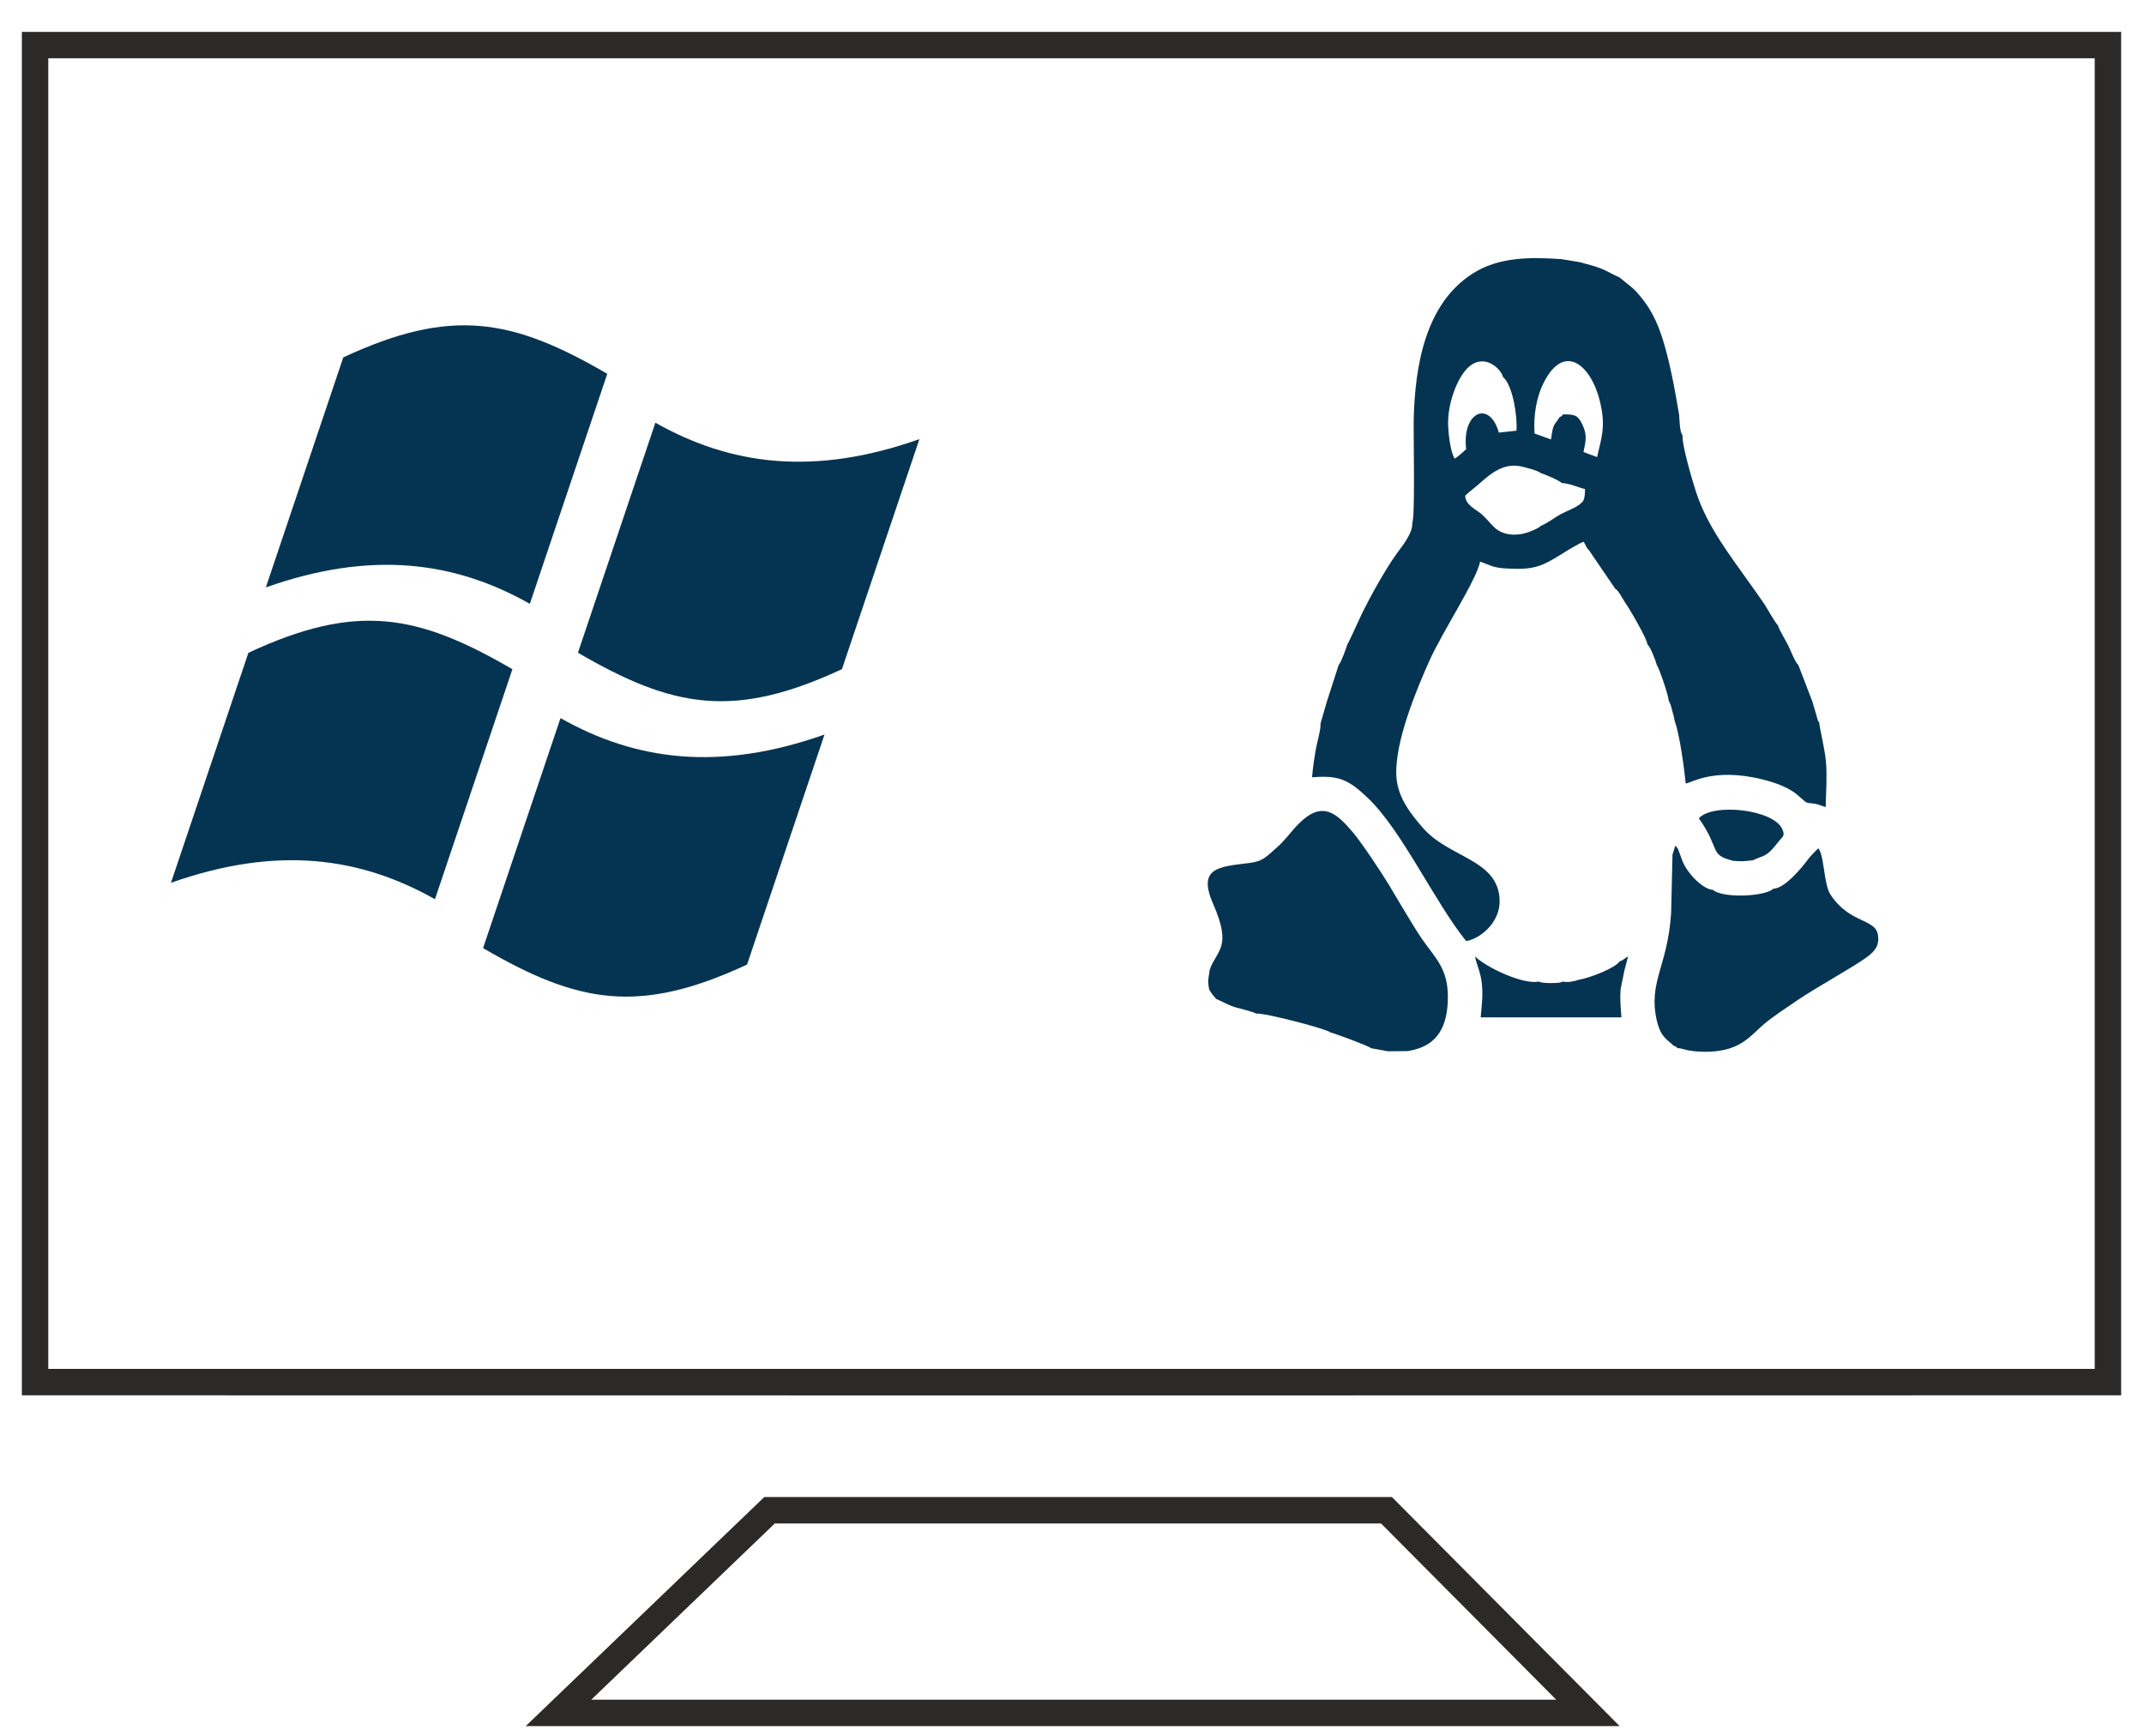 <?xml version="1.0" encoding="UTF-8"?>
<!DOCTYPE svg PUBLIC "-//W3C//DTD SVG 1.1//EN" "http://www.w3.org/Graphics/SVG/1.1/DTD/svg11.dtd">
<!-- Creator: CorelDRAW 2019 (64-Bit) -->
<svg xmlns="http://www.w3.org/2000/svg" xml:space="preserve" width="42mm" height="34mm" version="1.1" style="shape-rendering:geometricPrecision; text-rendering:geometricPrecision; image-rendering:optimizeQuality; fill-rule:evenodd; clip-rule:evenodd"
viewBox="0 0 4200 3400"
 xmlns:xlink="http://www.w3.org/1999/xlink">
 <defs>
  <style type="text/css">
   <![CDATA[
    .fil0 {fill:#053452}
    .fil1 {fill:#2B2A29;fill-rule:nonzero}
   ]]>
  </style>
 </defs>
 <g id="Слой_x0020_1">
  <path class="fil0" d="M672.47 700.03c211.46,-98.46 330.99,-76.24 517.16,32.18 -50.56,150.17 -101.13,300.33 -151.7,450.51 -147.1,-83.13 -310.42,-105.24 -517.16,-32.19l151.7 -450.5z"/>
  <path class="fil0" d="M486.6 1278.63c211.46,-98.45 330.98,-76.23 517.16,32.18 -50.56,150.17 -101.13,300.34 -151.7,450.51 -147.1,-83.13 -310.43,-105.23 -517.16,-32.18l151.7 -450.51z"/>
  <path class="fil0" d="M1463.46 1889.28c-211.46,98.45 -330.98,76.23 -517.16,-32.18 50.57,-150.17 101.13,-300.34 151.7,-450.51 147.1,83.13 310.43,105.23 517.16,32.18l-151.7 450.51z"/>
  <path class="fil0" d="M1649.34 1310.67c-211.47,98.45 -330.99,76.23 -517.17,-32.18 50.57,-150.17 101.13,-300.34 151.7,-450.51 147.11,83.13 310.43,105.24 517.17,32.18l-151.7 450.51z"/>
  <path class="fil0" d="M3097.78 985.09c-9.13,9.14 -29.41,16.05 -40.34,21.99 -12.63,6.87 -26.41,18.13 -39.22,22.9 -1.84,3.47 -14.82,8.62 -19.17,10.46 -24.58,10.35 -53.44,9.4 -70.97,-6.82 -9.14,-8.45 -19.41,-22.32 -30.03,-29.91 -11.46,-8.19 -27.16,-16.31 -27.84,-32.89 8.69,-8.37 20.24,-16.66 30.02,-25.46 20.29,-18.26 45.6,-38.2 77.2,-32.23 9.43,1.79 35.66,8.6 40.79,13.48 5.8,1.57 35.66,13.8 41.16,19.47 15.36,0.66 31.63,8.51 45.61,11.87 -0.31,9.02 -0.06,22.16 -7.21,27.14zm-36.12 -173.38c-3.32,4.69 -1.29,2.87 -6.18,4.95 -11.32,18.21 -12.62,10.78 -17.12,44.02l-32.28 -11.53c-2.29,-36.42 3.86,-71.81 18.17,-100.01 40.93,-80.67 95.14,-32.77 111.38,43.3 9.41,44.03 1.98,63.92 -7,102.85l-26.65 -9.88c4.32,-21.15 7.74,-32.51 -2.05,-53.62 -9.02,-19.45 -16.03,-20.25 -38.27,-20.08zm-117.55 -73.6l3.37 3.51c16.09,18.43 25.08,71.68 23.24,101.96l-34.55 3.73c-17.97,-64.16 -72.7,-41.22 -64.04,32.48 -3.9,3.88 -18.54,16.86 -22.5,18.51 -8.79,-12.97 -13.18,-54.41 -12.87,-72.81 0.43,-25.01 7.55,-50.61 16.01,-69.89 36.92,-84.13 88.02,-35.28 91.34,-17.49zm-177.55 285.64c1.86,20.58 -21.69,48.26 -30.62,60.79 -22.86,32.12 -49.47,79.96 -67.41,116.12 -4.28,8.63 -26.48,58.44 -29.05,61.24 -1.87,6.77 -11.98,35.05 -17.22,40.98l-23.3 72.28 -12.16 42.17c0.89,11.7 -6.76,36.67 -9.13,50.13 -3.1,17.56 -5.94,36.79 -7.38,55.1 52.02,-4.4 71.45,4.06 110.25,41.41 66.47,63.96 130.51,203.98 191.57,279.26 25.76,-3.84 67.48,-35.22 65.54,-81.18 -3.36,-79.52 -99.56,-81.24 -150.99,-141.27 -19.35,-22.58 -47.56,-55.46 -50.99,-96.95 -5.63,-68.08 41.26,-177.64 64.32,-229.29 25.26,-56.58 92.44,-158.3 99.52,-194.57 21.66,7.71 25.08,12.14 53.12,13.6 50.03,2.61 66.33,-2.88 106.42,-28.25 8.45,-5.35 35.34,-21.97 43.44,-24.23l6.85 13.15c1.92,1.55 1.37,0.99 3.22,3.19l51.66 75.82c5.75,2.51 13.57,18.19 18.11,25.04 5.93,8.92 10.96,16.79 16.53,26.58 5.49,9.64 27.53,47.46 28.33,57.3 6.19,5.47 15.7,30.28 18.45,40.46 3.93,4.44 23.6,60.99 23.05,69.33 0.33,0.41 0.68,1 0.87,1.32l3.53 8.39c0.9,3.17 1.84,7.05 2.71,10.19 2.11,7.58 3.97,14.2 5.32,22.06 8.96,23.33 18.35,91.6 21.11,120.54 7.81,1.16 51.97,-32.17 150.03,-7.88 22.92,5.68 44.74,13.27 62.49,25.46 6.83,4.69 21.41,19.02 24.78,20.04 4.76,1.45 13.24,1.34 19.5,2.96 7.11,1.83 10.93,4.11 17.42,5.61 0.53,-29.41 2.96,-58.17 0.61,-87.41 -2.16,-26.83 -13.56,-70.95 -13.12,-77.9 -3.12,-3.76 -2.56,-3.58 -4.38,-9.48 -1.14,-3.7 -1.74,-6.36 -2.82,-10.1 -2.14,-7.45 -4.42,-13.84 -6.35,-21.47l-27.47 -71.64c-6.67,-5.75 -15.13,-28.86 -19.99,-38.51 -6.88,-13.65 -15.43,-26.26 -20.34,-39.7 -3.33,-1.74 -22.93,-36.31 -26.96,-42.22 -9.83,-14.43 -18.59,-26.36 -28.67,-40.62 -38.65,-54.63 -82.29,-110.69 -104.11,-176.77 -6.55,-19.84 -28.31,-92.81 -26.75,-111.63 -6.03,-8.45 -5.7,-28.78 -6.74,-40.6 -8.76,-51.59 -19.43,-111.67 -35.71,-158.71 -8.63,-24.94 -19.62,-46.62 -33.11,-64.17 -7.53,-9.79 -14.25,-18.4 -22.99,-26.02l-25.76 -20.83c-12.3,-4.69 -23.3,-12.38 -37.07,-17.53 -13.11,-4.9 -25.99,-7.85 -40.07,-11.88l-35.89 -5.92c-65.46,-4.53 -123.74,-3.35 -173.26,27.91 -93.99,59.35 -113.75,182.37 -116.2,288.15 -0.57,24.52 3.11,191.58 -2.74,200.15z"/>
  <path class="fil0" d="M2370 1898.74c-2.39,17.33 -5.17,21.11 -1.18,39.49 1.91,3.2 4.22,6.94 6.38,9.75 2,2.58 2.34,2.68 4.32,4.99l2.81 3.61c11.44,4.51 22.64,11.87 37.34,16.27 8.43,2.52 35.99,8.86 41.09,12.46 13.89,-2.21 137.95,29.71 145.38,36.82 10.01,2.57 75.34,26.56 79.9,31.03l33.19 6.03 38.16 -0.38c52.06,-7.91 75.69,-39.47 78.65,-94.75 3.48,-65.23 -23.28,-85.76 -49.69,-123.8 -17.86,-25.72 -48.1,-78.41 -66.13,-108.07 -15,-24.66 -52.44,-81.21 -70.2,-102.12 -32.09,-37.78 -59.81,-62.92 -106.07,-16.42 -14.28,14.35 -26.89,32.75 -42.15,45.9 -21.97,18.93 -27.07,27.51 -55.15,30.91 -59.73,7.23 -101.18,9.36 -70.13,80.1 37.54,85.52 7.25,90.01 -6.52,128.18z"/>
  <path class="fil0" d="M3276.35 1673.98l-2.7 114.71c-6.94,105.25 -45.39,134.96 -27.97,210.35 7.67,33.17 20.58,37.07 32.68,48.94 5.71,2.32 4.32,1.4 7.71,5.04 7.02,-0.09 14.87,3.34 23,4.65 24.73,3.97 54.55,3.47 77.84,-3.7 32.84,-10.12 48.67,-30.89 67.4,-46.94 19.18,-16.44 44.64,-32.6 66.51,-47.7 36.31,-25.06 121.52,-71.5 141.64,-88.79 10.42,-8.96 19.35,-18.77 16.49,-38.71 -4.78,-33.34 -55.33,-22.08 -93.01,-79.41 -13.9,-21.14 -11.81,-77.37 -24.14,-90.85 -5.82,6.45 -14.27,13.92 -19.65,21.24 -12.52,17.04 -46.05,57.67 -68.51,57.98 -1.57,1.52 -1.14,1.26 -3.6,2.76l-2.62 1.4c-24.43,11.57 -94.43,13.6 -112.41,-2.25 -18.98,-0.36 -50.68,-32.97 -59.62,-57.35l-8.06 -21.92c-0.24,-0.44 -1.84,-3.01 -2.32,-3.61 -2.44,-3.02 -0.32,-0.92 -3.27,-3.17l-5.39 17.33z"/>
  <path class="fil0" d="M3174.66 1937.6l7.56 -37.09 7.15 -27.17c-7.9,4.05 -9.55,8.06 -16.32,9.33 -8.24,13.42 -58.67,32.84 -79.91,36.3 -8.22,3.12 -22.59,5.89 -31.45,3.69l-6.06 1.89c-8.35,1.46 -34.72,1.78 -41.41,-1.93 -29.98,6.39 -102.04,-27.15 -124.61,-49.19 2.91,16.95 11.08,30.27 13.4,54.4 2.23,23.23 -0.42,42.23 -2.38,64.84l275.68 0.02c-1.41,-21.01 -3.11,-33.54 -1.65,-55.09z"/>
  <path class="fil0" d="M3395.07 1686.05c15.38,1.57 24.03,0.79 38.95,-1.12 21.47,-10.61 25.15,-4.17 48.96,-35.07 9.23,-11.98 14.55,-11.77 8.46,-25.77 -16.99,-39.05 -136.5,-51.68 -163.48,-21.3 43.32,61.33 19.12,71.28 67.11,83.26z"/>
  <path class="fil1" d="M68.72 62.45l4086.48 0 0 2670.59c-1370.78,0.28 -2741.57,0.28 -4112.34,0l0 -2670.59 25.86 0zm4034.75 51.73l-4008.88 0 0 2567.14 4008.88 0 0 -2567.14z"/>
  <path class="fil1" d="M3110.67 3380.93l-2080.82 0 467.38 -448.67 1229.44 0 446.09 448.67 -62.09 0zm-1952.42 -51.73l1890.33 0 -343.22 -345.21 -1187.52 0 -359.59 345.21z"/>
 </g>
</svg>
